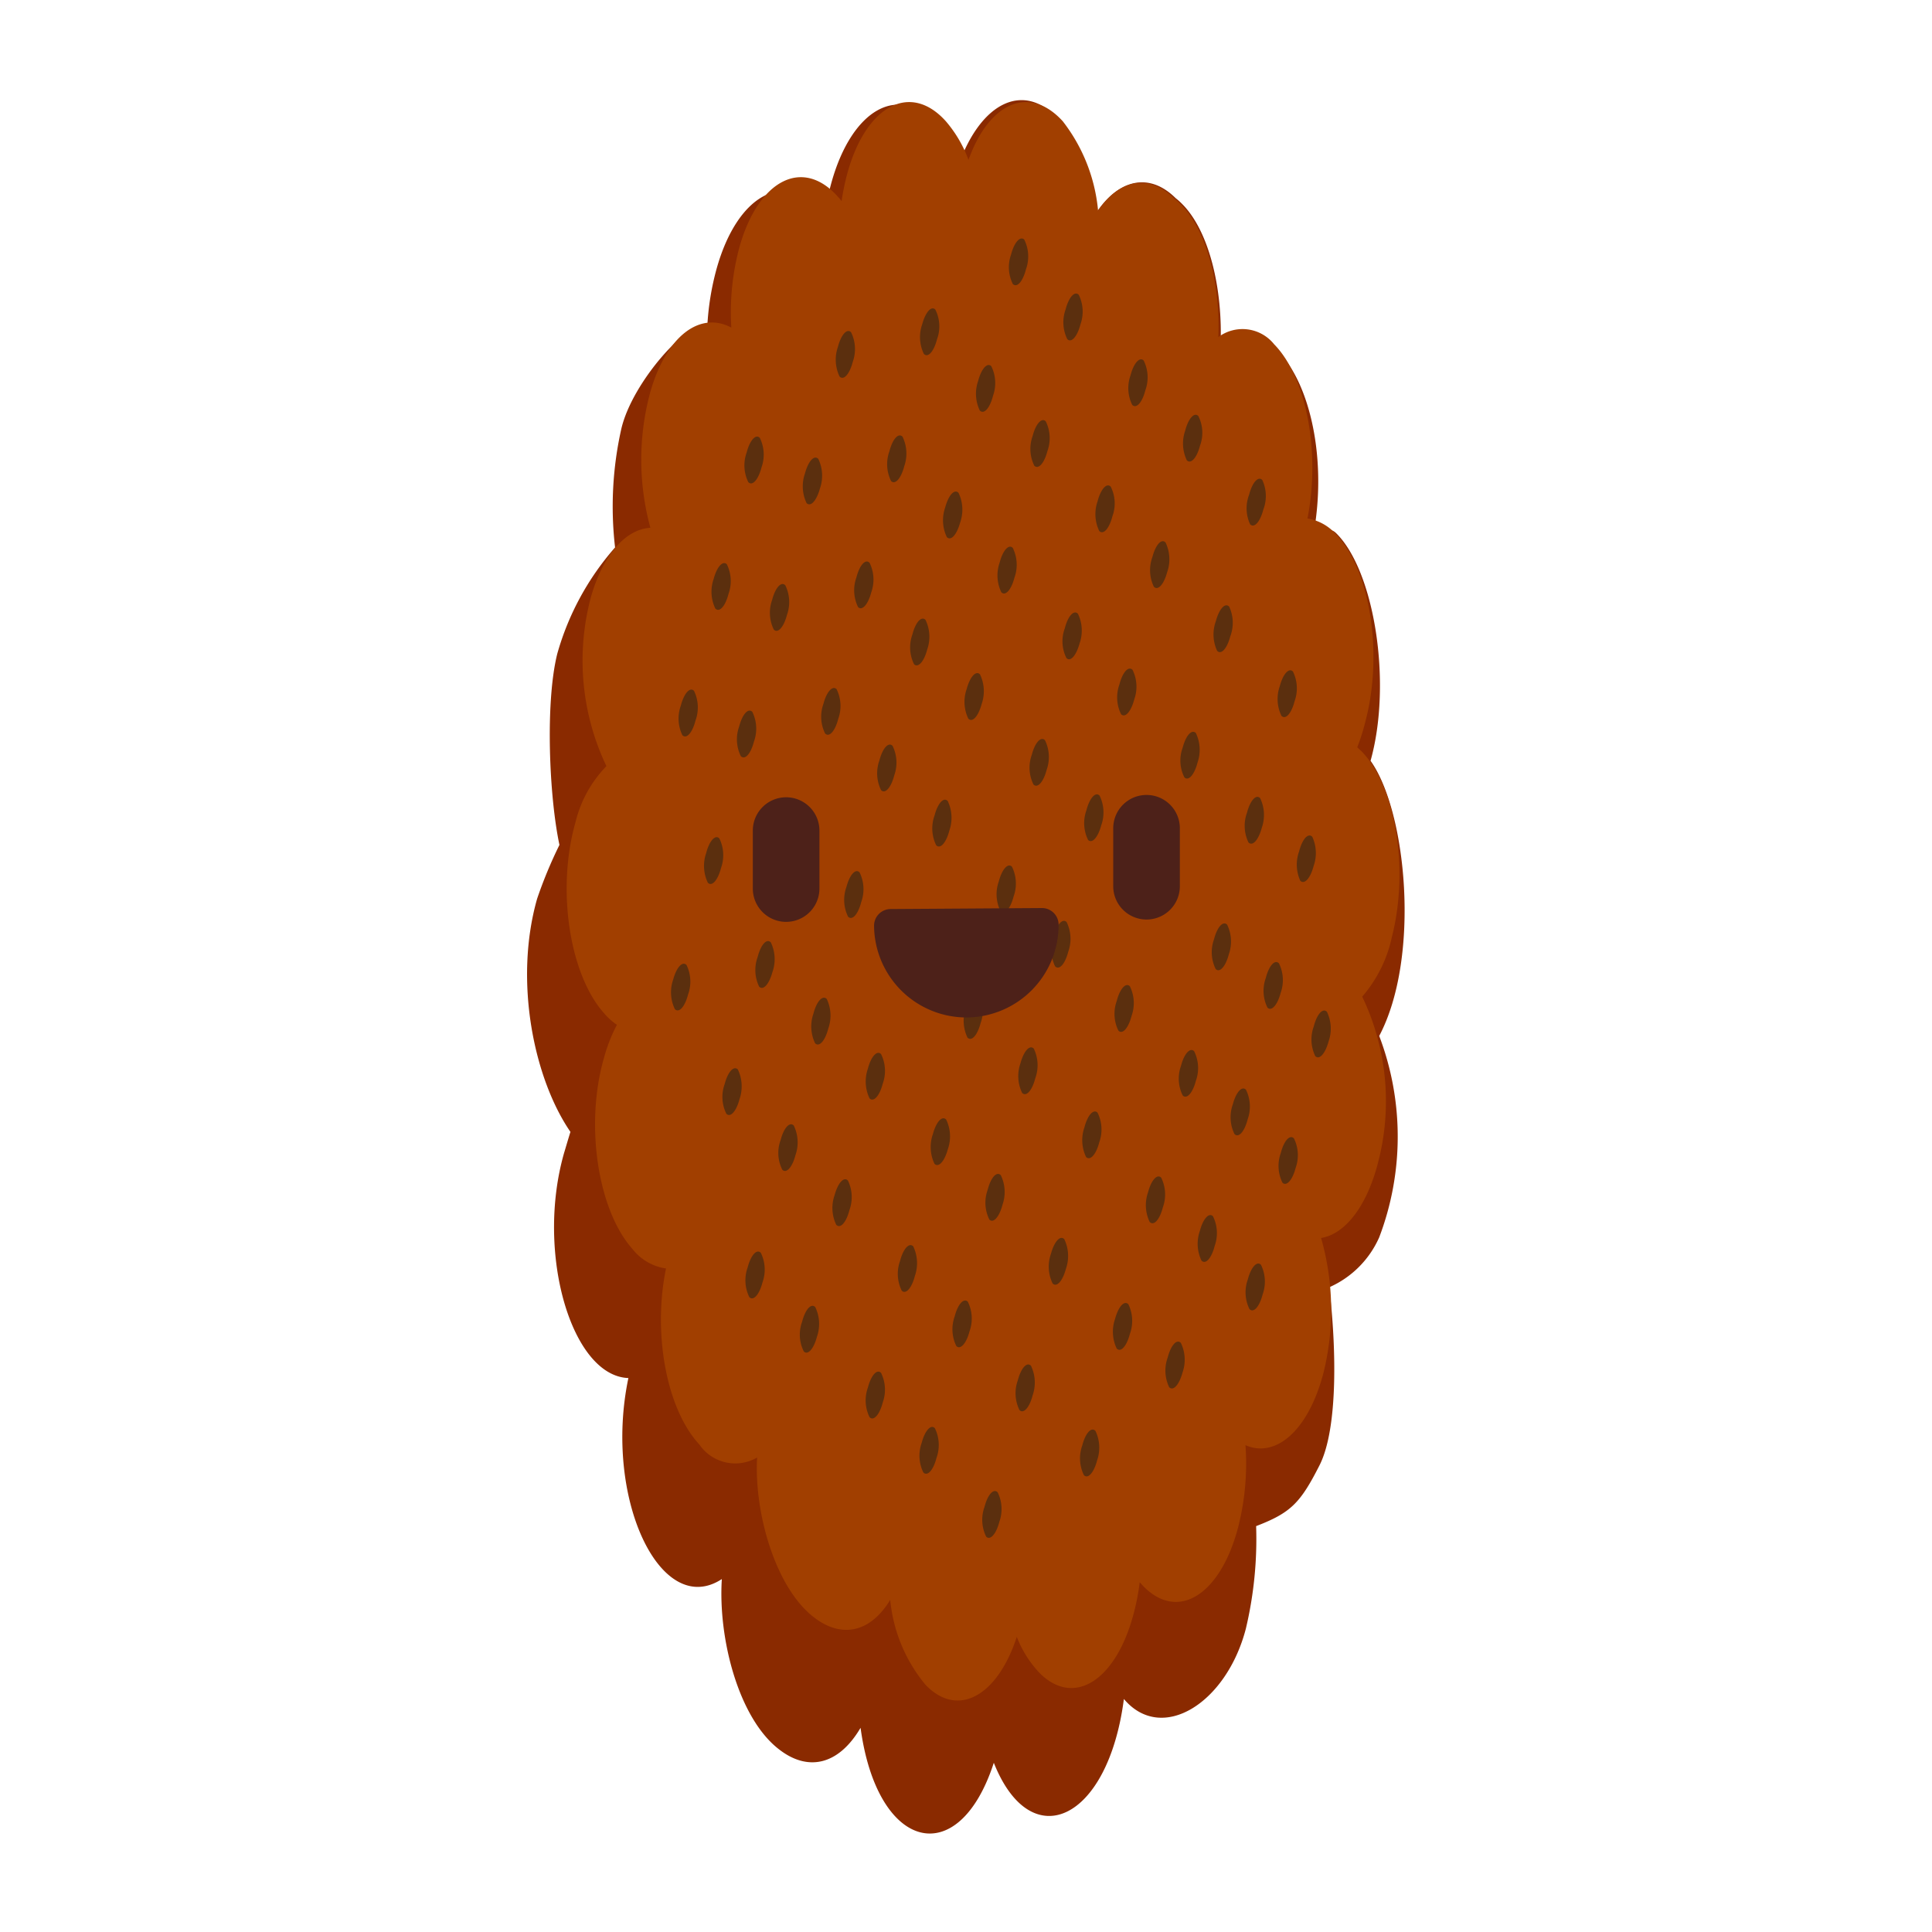 <svg viewBox="0 0 116 116" xmlns="http://www.w3.org/2000/svg" xmlns:xlink="http://www.w3.org/1999/xlink"><clipPath id="a"><path d="m78.32 71.49c-5.08 19.51-17.54 26.92-27.81 16.51s-14.51-34.65-9.41-54.18 17.54-26.92 27.81-16.51 14.49 34.69 9.41 54.18z"/></clipPath><path d="m82.29 45.68c1.31-4.68.23-11.43-2.08-13.68-.57-.54-.81.45-1.41.4 1.46-7.2-1.9-14.31-5.52-11.58.16-3.5-.7-7-2.33-8.6a3.45 3.45 0 0 0 -.36-.32c-1.61-1.6-3.49-1.13-4.85 1a10.7 10.7 0 0 0 -2.18-5.73c-2.06-2.3-4.65-1.06-6 2.72a7.91 7.91 0 0 0 -1.4-2.45c-2.2-2.45-5-.88-6.23 3.49a16 16 0 0 0 -.42 2 2.48 2.48 0 0 0 -.25-.3c-2.19-2.45-5-.89-6.23 3.49a16.17 16.17 0 0 0 -.56 3.43c-1.06-.43-4.52 3.37-5.17 6.22a21.27 21.27 0 0 0 -.37 7.1 16.37 16.37 0 0 0 -3.47 6.38c-.73 2.92-.49 8.57.13 11.48a26.79 26.79 0 0 0 -1.34 3.23c-1.41 4.95-.19 10.81 2 14-.16.51-.3 1-.38 1.26-1.72 6 .44 13.4 3.86 13.52-1.51 7.18 1.92 14.48 5.61 12.07-.23 3.56 1 8.35 3.43 10.22 1.7 1.33 3.55 1 4.9-1.29 1 7.4 5.88 8.63 8 2.1 2.24 5.63 6.86 3.48 7.81-3.83 2.27 2.69 6.15.27 7.32-4.21a23.36 23.36 0 0 0 .62-6.17c2.08-.8 2.65-1.38 3.8-3.64s1-7.24.59-10.7a5.87 5.87 0 0 0 3-3 17 17 0 0 0 0-12.09c2.5-4.74 1.64-13.5-.52-16.52z" fill="#8a2a00"/><path d="m79.32 74.33c1.4-.22 2.72-1.83 3.41-4.49a14.55 14.55 0 0 0 -.94-10 8 8 0 0 0 1.77-3.54c1.06-4.09.25-9.11-1.83-11.21l-.24-.22a12.27 12.27 0 0 0 .51-1.63c1.06-4.09.24-9.11-1.83-11.21a2.9 2.9 0 0 0 -1.67-.9c.79-3.94-.05-8.48-2-10.46a2.43 2.43 0 0 0 -3.35-.43c.13-3.24-.72-6.46-2.28-8a3.25 3.25 0 0 0 -.35-.31c-1.54-1.53-3.32-1.16-4.59.72a10.28 10.28 0 0 0 -2.12-5.37c-2-2.2-4.42-1.14-5.66 2.32a7.56 7.56 0 0 0 -1.36-2.32c-2.1-2.34-4.73-1-5.88 3a14.71 14.71 0 0 0 -.38 1.8 2.17 2.17 0 0 0 -.24-.29c-2.1-2.34-4.74-1-5.88 3a15 15 0 0 0 -.5 4.88c-1.87-1-3.89.48-4.86 3.85a15.51 15.51 0 0 0 0 8.17c-1.45.08-2.83 1.56-3.57 4.16a14.73 14.73 0 0 0 .93 10.15 7.28 7.28 0 0 0 -1.86 3.38c-1.14 4-.37 9.14 1.74 11.48a3.81 3.81 0 0 0 .75.67 9.74 9.74 0 0 0 -.78 2c-1.15 4-.37 9.14 1.73 11.48a3.1 3.1 0 0 0 2 1.15c-.8 3.84 0 8.41 2 10.57a2.61 2.61 0 0 0 3.47.78c-.19 3.27 1.07 7.74 3.35 9.55 1.62 1.29 3.38 1.06 4.64-1a9.37 9.37 0 0 0 2.13 5.11c1.94 2 4.31.66 5.47-2.89a6.59 6.59 0 0 0 1.35 2.15c2.07 2.1 4.62.49 5.68-3.6a14 14 0 0 0 .35-1.83l.24.26c2.08 2.1 4.62.49 5.68-3.6a15.47 15.47 0 0 0 .43-4.89c1.83.8 3.78-.89 4.68-4.33a15.72 15.72 0 0 0 -.14-8.11z" fill="#a13f00"/><g clip-path="url(#a)" fill="#5b2f0e"><path d="m68.77 23.43c-.19.74-.54 1.13-.79.88a2.28 2.28 0 0 1 -.1-1.78c.19-.73.55-1.13.79-.88a2.28 2.28 0 0 1 .1 1.78z"/><path d="m66.79 31c-.19.74-.54 1.13-.79.88a2.33 2.33 0 0 1 -.1-1.78c.19-.74.55-1.13.79-.88a2.24 2.24 0 0 1 .1 1.78z"/><path d="m64.82 38.63c-.2.73-.55 1.13-.79.88a2.24 2.24 0 0 1 -.1-1.78c.19-.74.54-1.13.79-.88a2.32 2.32 0 0 1 .1 1.78z"/><path d="m62.84 46.23c-.19.73-.55 1.12-.79.87a2.27 2.27 0 0 1 -.1-1.78c.19-.73.54-1.12.79-.88a2.3 2.3 0 0 1 .1 1.79z"/><path d="m60.86 53.82c-.19.74-.54 1.13-.79.88a2.28 2.28 0 0 1 -.1-1.78c.19-.73.55-1.13.79-.88a2.28 2.28 0 0 1 .1 1.78z"/><path d="m58.88 61.42c-.19.73-.54 1.13-.79.88a2.33 2.33 0 0 1 -.1-1.78c.19-.74.55-1.13.79-.88a2.28 2.28 0 0 1 .1 1.78z"/><path d="m56.91 69c-.2.73-.55 1.12-.8.88a2.33 2.33 0 0 1 -.1-1.78c.2-.74.55-1.13.8-.88a2.32 2.32 0 0 1 .1 1.78z"/><path d="m54.93 76.61c-.19.74-.55 1.13-.79.88a2.28 2.28 0 0 1 -.1-1.78c.19-.73.54-1.12.79-.88a2.33 2.33 0 0 1 .1 1.78z"/><path d="m53 84.21c-.19.74-.55 1.13-.79.88a2.28 2.28 0 0 1 -.1-1.78c.19-.73.54-1.13.79-.88a2.28 2.28 0 0 1 .1 1.78z"/><path d="m51 91.81c-.19.73-.54 1.13-.79.88a2.28 2.28 0 0 1 -.1-1.78c.19-.74.55-1.13.79-.88a2.28 2.28 0 0 1 .1 1.78z"/><path d="m64.87 19.48c-.19.74-.55 1.13-.79.88a2.28 2.28 0 0 1 -.1-1.78c.19-.73.54-1.13.79-.88a2.28 2.28 0 0 1 .1 1.78z"/><path d="m62.89 27.08c-.19.73-.54 1.13-.79.88a2.28 2.28 0 0 1 -.1-1.78c.19-.74.55-1.13.79-.88a2.28 2.28 0 0 1 .1 1.78z"/><path d="m60.91 34.68c-.19.73-.54 1.13-.79.88a2.33 2.33 0 0 1 -.1-1.78c.19-.74.55-1.13.79-.88a2.28 2.28 0 0 1 .1 1.78z"/><path d="m58.94 42.27c-.2.74-.55 1.13-.8.88a2.32 2.32 0 0 1 -.1-1.78c.2-.73.55-1.13.8-.88a2.33 2.33 0 0 1 .1 1.78z"/><path d="m57 49.87c-.19.74-.55 1.13-.79.88a2.28 2.28 0 0 1 -.1-1.78c.19-.73.54-1.13.79-.88a2.33 2.33 0 0 1 .1 1.78z"/><path d="m55 57.47c-.19.73-.55 1.13-.79.88a2.28 2.28 0 0 1 -.1-1.78c.19-.74.54-1.13.79-.88a2.28 2.28 0 0 1 .1 1.78z"/><path d="m53 65.07c-.19.73-.54 1.12-.79.88a2.35 2.35 0 0 1 -.1-1.79c.19-.73.55-1.12.79-.87a2.27 2.27 0 0 1 .1 1.78z"/><path d="m51 72.66c-.19.74-.54 1.13-.79.88a2.32 2.32 0 0 1 -.1-1.78c.2-.73.55-1.13.8-.88a2.29 2.29 0 0 1 .09 1.78z"/><path d="m49.05 80.26c-.19.73-.55 1.13-.79.88a2.24 2.24 0 0 1 -.1-1.78c.19-.74.54-1.13.79-.88a2.33 2.33 0 0 1 .1 1.78z"/><path d="m47.07 87.86c-.19.73-.55 1.13-.79.88a2.28 2.28 0 0 1 -.1-1.78c.19-.74.54-1.13.79-.88a2.28 2.28 0 0 1 .1 1.78z"/><path d="m72.05 26.76c-.19.73-.54 1.12-.79.88a2.33 2.33 0 0 1 -.1-1.78c.19-.74.55-1.13.79-.88a2.23 2.23 0 0 1 .1 1.78z"/><path d="m70.08 34.35c-.2.74-.55 1.13-.8.88a2.29 2.29 0 0 1 -.09-1.78c.19-.73.54-1.13.79-.88a2.33 2.33 0 0 1 .1 1.78z"/><path d="m68.1 42c-.19.73-.55 1.13-.79.88a2.28 2.28 0 0 1 -.1-1.78c.19-.74.54-1.13.79-.88a2.28 2.28 0 0 1 .1 1.78z"/><path d="m66.12 49.55c-.19.73-.55 1.12-.79.88a2.28 2.28 0 0 1 -.1-1.78c.19-.74.55-1.13.79-.88a2.28 2.28 0 0 1 .1 1.78z"/><path d="m64.14 57.14c-.19.74-.54 1.13-.79.88a2.32 2.32 0 0 1 -.1-1.78c.19-.73.55-1.12.79-.88a2.28 2.28 0 0 1 .1 1.78z"/><path d="m62.16 64.74c-.19.74-.54 1.13-.79.88a2.32 2.32 0 0 1 -.1-1.78c.2-.73.55-1.13.8-.88a2.29 2.29 0 0 1 .09 1.78z"/><path d="m60.19 72.34c-.19.73-.55 1.13-.79.88a2.28 2.28 0 0 1 -.1-1.78c.19-.74.54-1.13.79-.88a2.32 2.32 0 0 1 .1 1.78z"/><path d="m58.21 79.94c-.19.73-.55 1.12-.79.88a2.28 2.28 0 0 1 -.1-1.78c.19-.74.55-1.13.79-.88a2.27 2.27 0 0 1 .1 1.78z"/><path d="m56.23 87.53c-.19.74-.54 1.13-.79.88a2.28 2.28 0 0 1 -.1-1.78c.19-.73.55-1.13.79-.88a2.28 2.28 0 0 1 .1 1.78z"/><path d="m54.25 95.13c-.19.74-.54 1.13-.79.88a2.33 2.33 0 0 1 -.1-1.78c.19-.73.55-1.13.79-.88a2.28 2.28 0 0 1 .1 1.78z"/><path d="m75.85 30.6c-.19.73-.54 1.13-.79.88a2.28 2.28 0 0 1 -.06-1.78c.19-.74.55-1.13.79-.88a2.28 2.28 0 0 1 .06 1.78z"/><path d="m73.87 38.2c-.19.73-.54 1.13-.79.88a2.33 2.33 0 0 1 -.08-1.78c.2-.74.55-1.13.8-.88a2.29 2.29 0 0 1 .07 1.78z"/><path d="m71.9 45.79c-.19.74-.55 1.13-.79.88a2.23 2.23 0 0 1 -.1-1.78c.19-.73.54-1.12.79-.88a2.33 2.33 0 0 1 .1 1.78z"/><path d="m69.92 53.39c-.19.74-.55 1.13-.79.88a2.28 2.28 0 0 1 -.1-1.78c.19-.73.54-1.13.79-.88a2.28 2.28 0 0 1 .1 1.78z"/><path d="m67.94 61c-.19.73-.54 1.13-.79.88a2.28 2.28 0 0 1 -.1-1.78c.19-.74.55-1.13.79-.88a2.28 2.28 0 0 1 .1 1.78z"/><path d="m66 68.59c-.19.73-.54 1.12-.79.88a2.33 2.33 0 0 1 -.1-1.78c.19-.74.55-1.13.79-.88a2.27 2.27 0 0 1 .1 1.78z"/><path d="m64 76.18c-.2.74-.55 1.13-.8.88a2.32 2.32 0 0 1 -.1-1.78c.2-.73.55-1.13.8-.88a2.33 2.33 0 0 1 .1 1.78z"/><path d="m62 83.78c-.19.74-.55 1.13-.79.88a2.28 2.28 0 0 1 -.1-1.78c.19-.73.54-1.13.79-.88a2.33 2.33 0 0 1 .1 1.78z"/><path d="m60 91.38c-.19.73-.55 1.13-.79.88a2.28 2.28 0 0 1 -.1-1.78c.19-.74.54-1.13.79-.88a2.28 2.28 0 0 1 .1 1.78z"/><path d="m58.05 99c-.19.73-.54 1.12-.79.87a2.32 2.32 0 0 1 -.1-1.78c.19-.73.55-1.12.79-.87a2.27 2.27 0 0 1 .1 1.78z"/><path d="m61.6 16.17c-.19.74-.54 1.13-.79.88a2.27 2.27 0 0 1 -.1-1.78c.19-.73.55-1.12.79-.88a2.28 2.28 0 0 1 .1 1.78z"/><path d="m59.62 23.77c-.19.74-.54 1.13-.79.88a2.32 2.32 0 0 1 -.1-1.78c.19-.73.55-1.13.79-.88a2.28 2.28 0 0 1 .1 1.78z"/><path d="m57.65 31.37c-.2.73-.55 1.13-.8.88a2.33 2.33 0 0 1 -.1-1.78c.2-.74.55-1.13.8-.88a2.32 2.32 0 0 1 .1 1.78z"/><path d="m55.67 39c-.19.73-.55 1.12-.79.88a2.28 2.28 0 0 1 -.1-1.78c.19-.74.54-1.13.79-.88a2.32 2.32 0 0 1 .1 1.78z"/><path d="m53.69 46.56c-.19.74-.55 1.13-.79.88a2.28 2.28 0 0 1 -.1-1.78c.19-.73.54-1.13.79-.88a2.28 2.28 0 0 1 .1 1.78z"/><path d="m51.71 54.16c-.19.74-.54 1.13-.79.88a2.28 2.28 0 0 1 -.1-1.78c.19-.74.55-1.13.79-.88a2.28 2.28 0 0 1 .1 1.78z"/><path d="m49.73 61.76c-.19.73-.54 1.13-.79.88a2.33 2.33 0 0 1 -.1-1.78c.19-.74.55-1.13.8-.88a2.33 2.33 0 0 1 .09 1.78z"/><path d="m47.76 69.36c-.19.73-.55 1.12-.79.87a2.23 2.23 0 0 1 -.1-1.78c.19-.73.54-1.12.79-.87a2.32 2.32 0 0 1 .1 1.78z"/><path d="m45.78 77c-.19.74-.55 1.13-.79.88a2.28 2.28 0 0 1 -.1-1.78c.19-.73.54-1.13.79-.88a2.28 2.28 0 0 1 .1 1.78z"/><path d="m43.8 84.55c-.19.73-.54 1.13-.79.88a2.28 2.28 0 0 1 -.1-1.78c.19-.74.55-1.13.79-.88a2.28 2.28 0 0 1 .1 1.78z"/><path d="m56.26 20.37c-.19.74-.54 1.13-.79.88a2.32 2.32 0 0 1 -.1-1.78c.2-.73.55-1.13.79-.88a2.24 2.24 0 0 1 .1 1.78z"/><path d="m54.29 28c-.19.73-.55 1.13-.79.88a2.28 2.28 0 0 1 -.1-1.78c.19-.74.54-1.13.79-.88a2.32 2.32 0 0 1 .1 1.78z"/><path d="m52.31 35.57c-.19.73-.55 1.12-.79.88a2.28 2.28 0 0 1 -.1-1.78c.19-.74.54-1.13.79-.88a2.28 2.28 0 0 1 .1 1.78z"/><path d="m50.33 43.16c-.19.74-.54 1.13-.79.88a2.28 2.28 0 0 1 -.1-1.78c.19-.73.55-1.12.79-.88a2.28 2.28 0 0 1 .1 1.78z"/><path d="m48.35 50.76c-.19.74-.54 1.13-.79.88a2.33 2.33 0 0 1 -.1-1.78c.19-.73.55-1.13.79-.88a2.28 2.28 0 0 1 .1 1.78z"/><path d="m46.38 58.36c-.2.73-.55 1.13-.8.88a2.29 2.29 0 0 1 -.09-1.78c.19-.74.54-1.13.79-.88a2.32 2.32 0 0 1 .1 1.78z"/><path d="m44.4 66c-.19.73-.55 1.12-.79.87a2.27 2.27 0 0 1 -.1-1.78c.19-.73.54-1.12.79-.88a2.35 2.35 0 0 1 .1 1.79z"/><path d="m40.44 81.15c-.19.74-.54 1.13-.79.88a2.28 2.28 0 0 1 -.1-1.78c.19-.74.55-1.13.79-.88a2.28 2.28 0 0 1 .1 1.78z"/><path d="m79.71 34.51c-.19.73-.54 1.13-.79.88a2.28 2.28 0 0 1 -.1-1.78c.19-.74.55-1.13.79-.88a2.27 2.27 0 0 1 .1 1.78z"/><path d="m77.73 42.1c-.19.74-.54 1.13-.79.88a2.32 2.32 0 0 1 -.1-1.78c.19-.73.55-1.13.79-.88a2.28 2.28 0 0 1 .1 1.78z"/><path d="m75.76 49.7c-.2.74-.55 1.13-.8.88a2.29 2.29 0 0 1 -.09-1.78c.19-.73.54-1.13.79-.88a2.33 2.33 0 0 1 .1 1.78z"/><path d="m73.78 57.3c-.19.73-.55 1.13-.79.88a2.28 2.28 0 0 1 -.1-1.78c.19-.74.54-1.13.79-.88a2.32 2.32 0 0 1 .1 1.78z"/><path d="m71.8 64.9c-.19.73-.55 1.12-.79.87a2.27 2.27 0 0 1 -.1-1.78c.19-.73.55-1.12.79-.87a2.27 2.27 0 0 1 .1 1.78z"/><path d="m69.82 72.49c-.19.74-.54 1.13-.79.88a2.32 2.32 0 0 1 -.1-1.78c.19-.73.55-1.13.79-.88a2.28 2.28 0 0 1 .1 1.78z"/><path d="m67.84 80.09c-.19.73-.54 1.13-.79.88a2.33 2.33 0 0 1 -.1-1.78c.2-.74.55-1.13.8-.88a2.29 2.29 0 0 1 .09 1.78z"/><path d="m65.87 87.69c-.19.73-.55 1.13-.79.88a2.28 2.28 0 0 1 -.1-1.78c.19-.74.54-1.13.79-.88a2.32 2.32 0 0 1 .1 1.78z"/><path d="m63.89 95.28c-.19.74-.55 1.13-.79.88a2.28 2.28 0 0 1 -.1-1.78c.19-.73.54-1.12.79-.88a2.28 2.28 0 0 1 .1 1.78z"/><path d="m61.91 102.88c-.19.74-.54 1.13-.79.88a2.28 2.28 0 0 1 -.12-1.76c.19-.73.55-1.13.79-.88a2.28 2.28 0 0 1 .12 1.76z"/><path d="m78.87 52c-.19.73-.55 1.13-.8.88a2.34 2.34 0 0 1 -.07-1.76c.19-.74.54-1.13.79-.88a2.33 2.33 0 0 1 .08 1.76z"/><path d="m76.89 59.62c-.19.73-.55 1.12-.79.88a2.28 2.28 0 0 1 -.1-1.78c.19-.74.54-1.13.79-.88a2.28 2.28 0 0 1 .1 1.78z"/><path d="m74.91 67.21c-.19.74-.54 1.13-.79.88a2.28 2.28 0 0 1 -.1-1.78c.19-.73.55-1.13.79-.88a2.28 2.28 0 0 1 .1 1.78z"/><path d="m72.93 74.81c-.19.74-.54 1.13-.79.88a2.33 2.33 0 0 1 -.1-1.78c.19-.73.55-1.13.79-.88a2.28 2.28 0 0 1 .1 1.78z"/><path d="m71 82.41c-.2.73-.55 1.13-.8.88a2.29 2.29 0 0 1 -.09-1.78c.19-.74.54-1.13.79-.88a2.32 2.32 0 0 1 .1 1.78z"/><path d="m79.77 62.53c-.2.73-.55 1.13-.8.88a2.29 2.29 0 0 1 -.09-1.78c.19-.74.54-1.13.79-.88a2.32 2.32 0 0 1 .1 1.78z"/><path d="m77.79 70.13c-.19.73-.55 1.12-.79.88a2.28 2.28 0 0 1 -.1-1.78c.19-.74.54-1.13.79-.88a2.28 2.28 0 0 1 .1 1.78z"/><path d="m75.81 77.72c-.19.74-.54 1.13-.79.88a2.28 2.28 0 0 1 -.1-1.78c.19-.73.55-1.13.79-.88a2.28 2.28 0 0 1 .1 1.78z"/><path d="m45.72 28.07c-.19.73-.54 1.13-.79.88a2.28 2.28 0 0 1 -.1-1.78c.19-.74.55-1.13.79-.88a2.28 2.28 0 0 1 .1 1.78z"/><path d="m43.74 35.66c-.19.74-.54 1.13-.79.88a2.32 2.32 0 0 1 -.1-1.78c.19-.73.55-1.12.79-.88a2.28 2.28 0 0 1 .1 1.78z"/><path d="m41.76 43.26c-.19.74-.54 1.13-.79.88a2.29 2.29 0 0 1 -.09-1.78c.19-.73.54-1.13.79-.88a2.29 2.29 0 0 1 .09 1.78z"/><path d="m55.16 6.53c-.19.74-.55 1.13-.79.88a2.27 2.27 0 0 1 -.1-1.78c.19-.73.54-1.12.79-.88a2.28 2.28 0 0 1 .1 1.78z"/><path d="m51.2 21.73c-.19.73-.54 1.13-.79.88a2.33 2.33 0 0 1 -.1-1.78c.19-.74.55-1.13.79-.88a2.28 2.28 0 0 1 .1 1.78z"/><path d="m49.23 29.33c-.2.73-.55 1.12-.8.88a2.33 2.33 0 0 1 -.1-1.78c.2-.74.55-1.13.8-.88a2.32 2.32 0 0 1 .1 1.78z"/><path d="m47.25 36.92c-.19.74-.55 1.13-.79.88a2.28 2.28 0 0 1 -.1-1.78c.19-.73.54-1.13.79-.88a2.28 2.28 0 0 1 .1 1.78z"/><path d="m45.27 44.52c-.19.74-.54 1.13-.79.88a2.28 2.28 0 0 1 -.1-1.78c.19-.73.54-1.13.79-.88a2.28 2.28 0 0 1 .1 1.78z"/><path d="m43.29 52.12c-.19.73-.54 1.13-.79.88a2.33 2.33 0 0 1 -.1-1.78c.19-.74.55-1.13.79-.88a2.28 2.28 0 0 1 .1 1.78z"/><path d="m41.31 59.72c-.19.73-.54 1.12-.79.87a2.32 2.32 0 0 1 -.1-1.78c.2-.73.55-1.12.8-.87a2.28 2.28 0 0 1 .09 1.78z"/><path d="m39.34 67.31c-.19.74-.55 1.13-.79.88a2.28 2.28 0 0 1 -.1-1.78c.19-.73.54-1.13.79-.88a2.33 2.33 0 0 1 .1 1.78z"/><path d="m37.36 74.91c-.19.73-.55 1.13-.79.88a2.28 2.28 0 0 1 -.1-1.78c.19-.74.54-1.13.79-.88a2.28 2.28 0 0 1 .1 1.78z"/></g><g fill="#4d2119"><path d="m58.06 61.09a5.55 5.55 0 0 1 -5.58-5.51 1 1 0 0 1 1-1l9.08-.06a1 1 0 0 1 1 1 5.55 5.55 0 0 1 -5.5 5.57z"/><path d="m47.2 55.35a2 2 0 0 1 -2-2v-3.48a2 2 0 0 1 2-2 2 2 0 0 1 2 2v3.47a2 2 0 0 1 -2 2.01z"/><path d="m68.84 55.21a2 2 0 0 1 -2-2v-3.48a2 2 0 0 1 2-2 2 2 0 0 1 2 2v3.47a2 2 0 0 1 -2 2.01z"/></g></svg>
